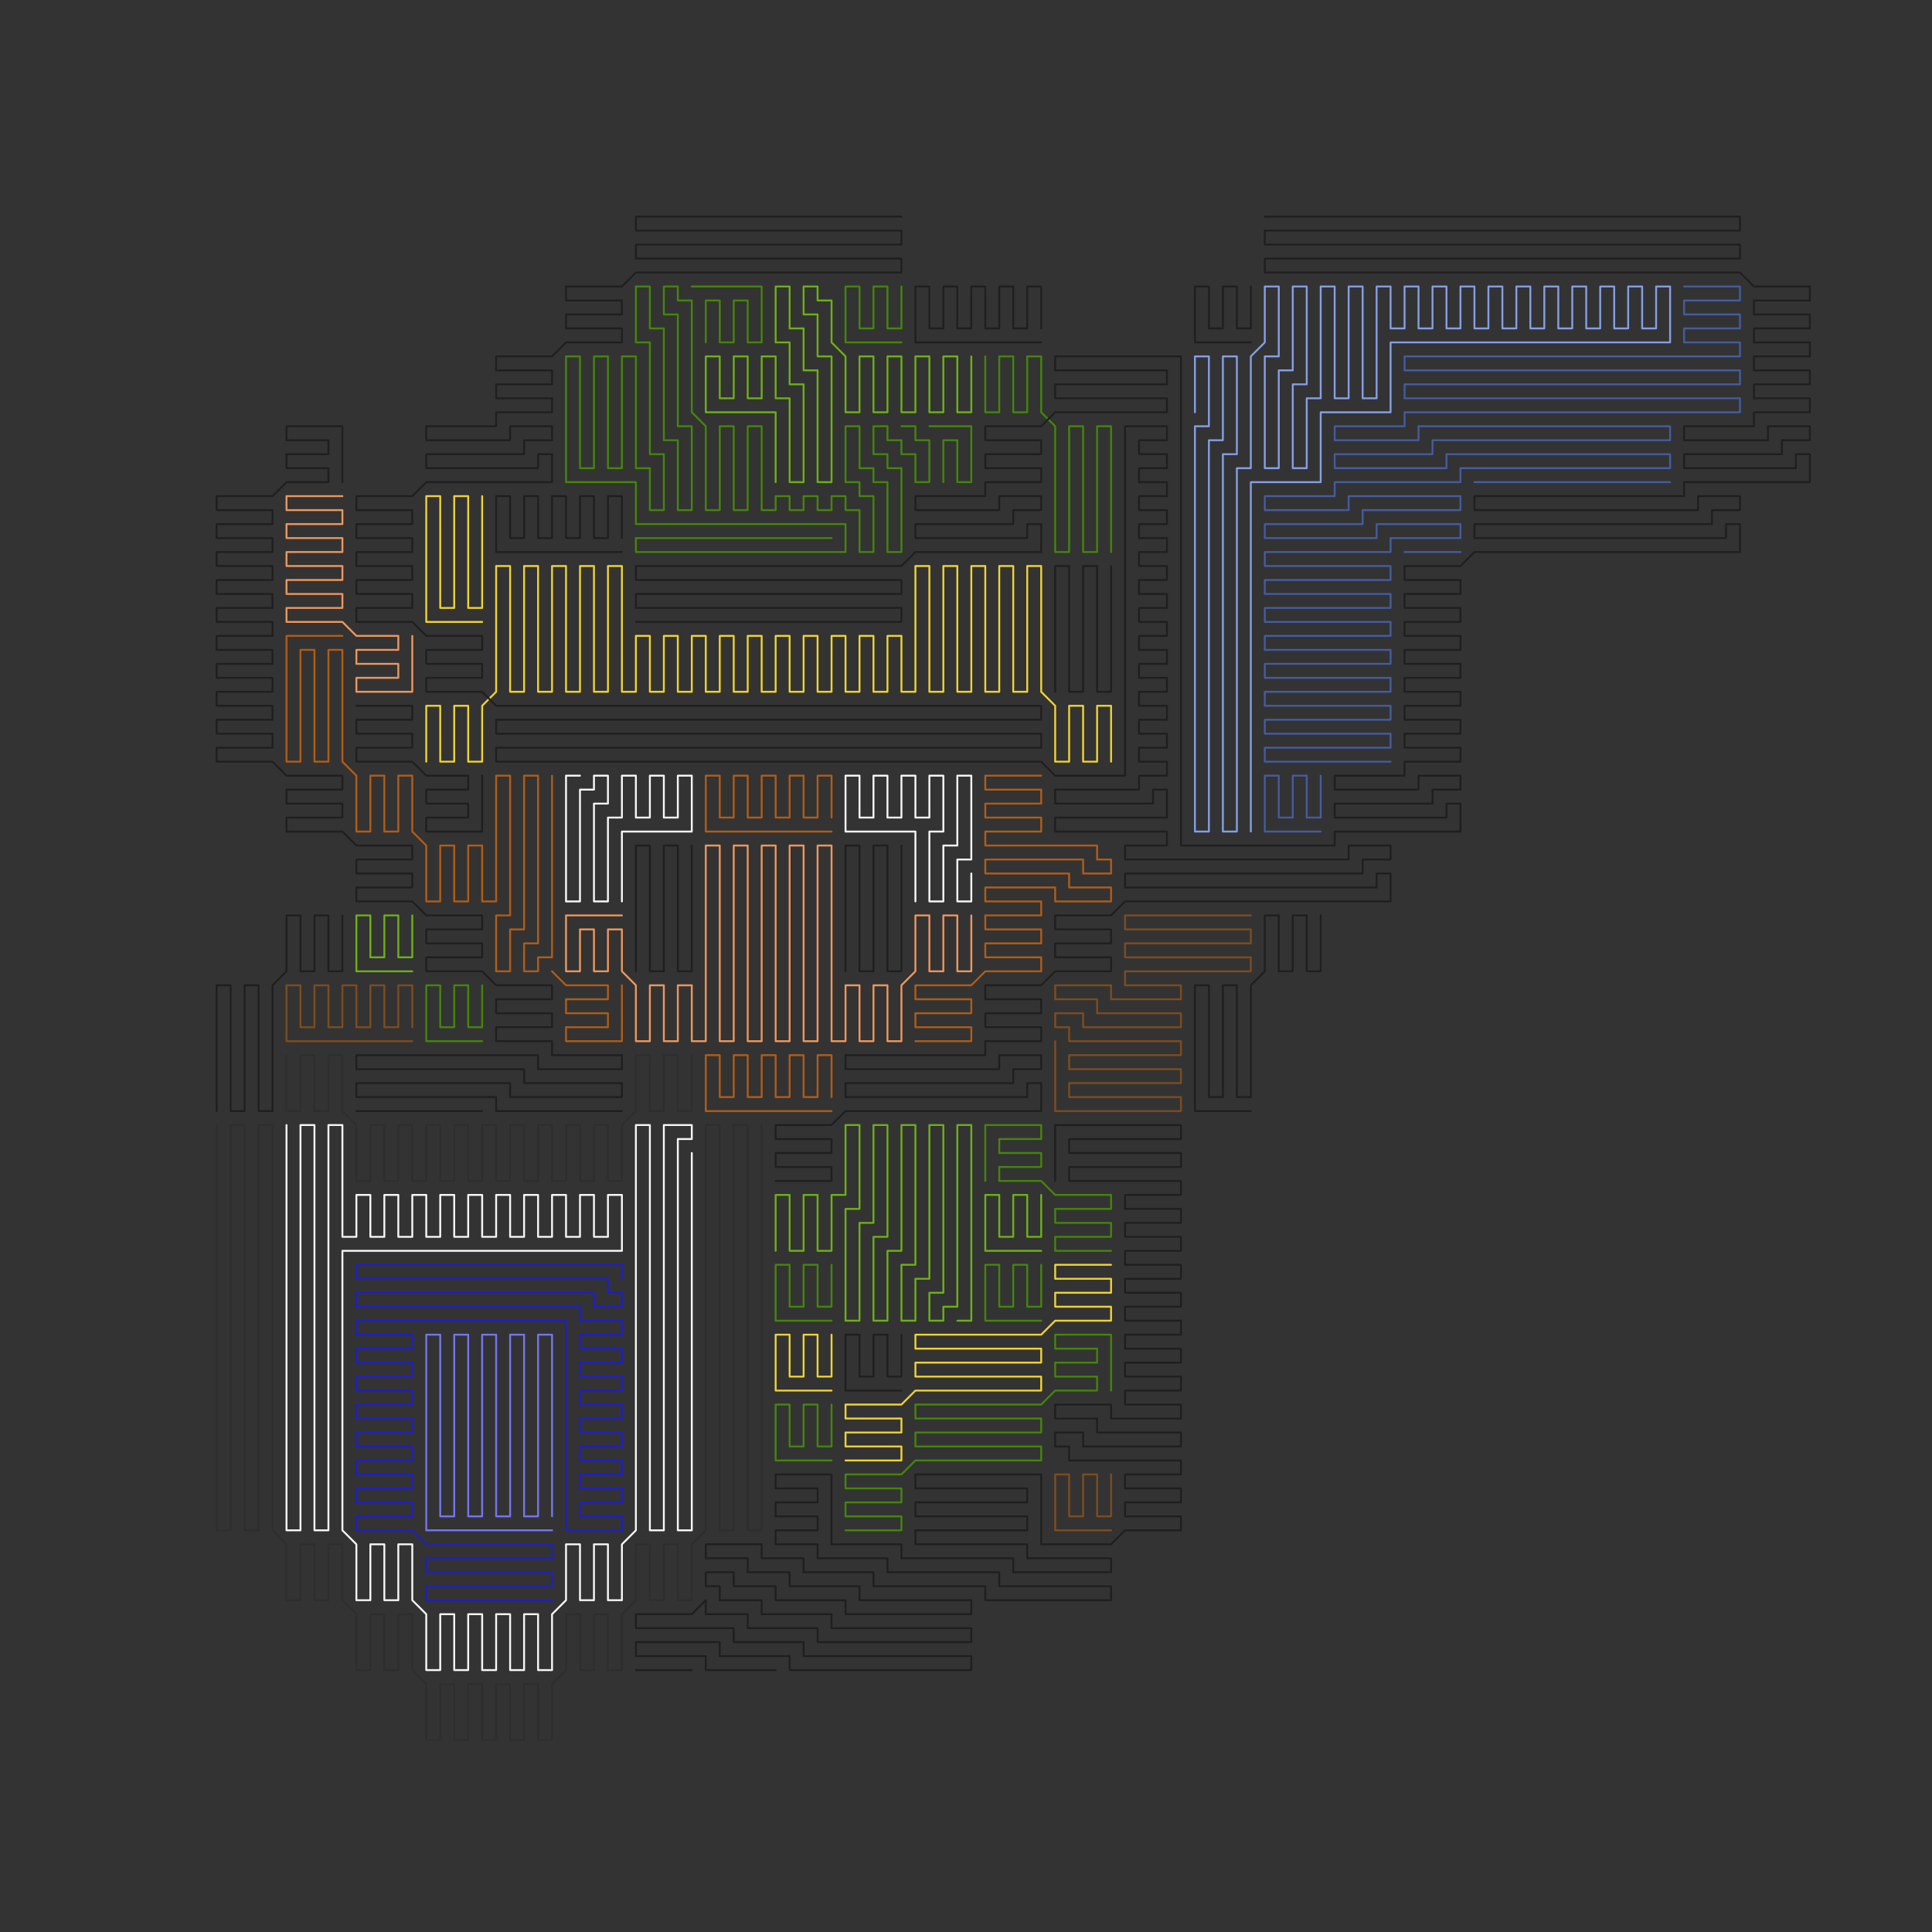 <?xml version="1.0" encoding="UTF-8" standalone="no"?>
<!DOCTYPE svg PUBLIC "-//W3C//DTD SVG 1.1//EN" "http://www.w3.org/Graphics/SVG/1.1/DTD/svg11.dtd">
<svg width="100%" height="100%" viewBox="0 0 1024 1024" version="1.1" xmlns="http://www.w3.org/2000/svg" xmlns:xlink="http://www.w3.org/1999/xlink" xml:space="preserve" xmlns:serif="http://www.serif.com/" style="fill-rule:evenodd;clip-rule:evenodd;stroke-linecap:round;stroke-linejoin:round;">
    <rect x="0" y="0" width="1024" height="1024" fill="#333333" stroke="none"/>
    <g>
        <path d="M440.741,285.185L337.037,285.185L337.037,292.593L448.148,292.593L448.148,277.778L337.037,277.778L337.037,255.556L300,255.556L300,188.889L307.407,188.889L307.407,248.148L314.815,248.148L314.815,188.889L322.222,188.889L322.222,248.148L329.63,248.148L329.63,188.889L337.037,188.889L337.037,248.148L344.444,248.148L344.444,270.37L351.852,270.37L351.852,240.741L344.444,240.741L344.444,181.481L337.037,181.481L337.037,151.852L344.444,151.852L344.444,174.074L351.852,174.074L351.852,233.333L359.259,233.333L359.259,270.37L366.667,270.37L366.667,225.926L359.259,225.926L359.259,166.667L351.852,166.667L351.852,151.852L359.259,151.852L359.259,159.259L366.667,159.259L366.667,218.519L374.074,225.926L374.074,270.37L381.481,270.37L381.481,225.926L388.889,225.926L388.889,270.37L396.296,270.37L396.296,225.926L403.704,225.926L403.704,270.37L411.111,270.37L411.111,262.963L418.519,262.963L418.519,270.37L425.926,270.37L425.926,262.963L433.333,262.963L433.333,270.37L440.741,270.37L440.741,262.963L448.148,262.963L448.148,270.37L455.556,270.37L455.556,292.593L462.963,292.593L462.963,262.963L455.556,262.963L455.556,255.556L448.148,255.556L448.148,225.926L455.556,225.926L455.556,248.148L462.963,248.148L462.963,255.556L470.37,255.556L470.37,292.593L477.778,292.593L477.778,248.148L470.37,248.148L470.37,240.741L462.963,240.741L462.963,225.926L470.37,225.926L470.37,233.333L477.778,233.333L477.778,240.741L485.185,240.741L485.185,255.556L492.593,255.556L492.593,233.333L485.185,233.333L485.185,225.926L477.778,225.926" style="fill:none;fill-rule:nonzero;stroke:rgb(68,133,11);stroke-width:1px;"/>
    </g>
    <g>
        <path d="M366.667,151.852L403.704,151.852L403.704,181.481L396.296,181.481L396.296,159.259L388.889,159.259L388.889,181.481L381.481,181.481L381.481,159.259L374.074,159.259L374.074,181.481" style="fill:none;fill-rule:nonzero;stroke:rgb(68,133,11);stroke-width:1px;"/>
    </g>
    <g>
        <path d="M477.778,181.481L448.148,181.481L448.148,151.852L455.556,151.852L455.556,174.074L462.963,174.074L462.963,151.852L470.37,151.852L470.37,174.074L477.778,174.074L477.778,151.852" style="fill:none;fill-rule:nonzero;stroke:rgb(68,133,11);stroke-width:1px;"/>
    </g>
    <g>
        <path d="M588.889,292.593L588.889,225.926L581.481,225.926L581.481,292.593L574.074,292.593L574.074,225.926L566.667,225.926L566.667,292.593L559.259,292.593L559.259,225.926L551.852,218.519L551.852,188.889L544.444,188.889L544.444,218.519L537.037,218.519L537.037,188.889L529.63,188.889L529.63,218.519L522.222,218.519L522.222,188.889" style="fill:none;fill-rule:nonzero;stroke:rgb(68,133,11);stroke-width:1px;"/>
    </g>
    <g>
        <path d="M492.593,225.926L514.815,225.926L514.815,255.556L507.407,255.556L507.407,233.333L500,233.333L500,255.556" style="fill:none;fill-rule:nonzero;stroke:rgb(68,133,11);stroke-width:1px;"/>
    </g>
    <g>
        <path d="M255.556,551.852L225.926,551.852L225.926,522.222L233.333,522.222L233.333,544.444L240.741,544.444L240.741,522.222L248.148,522.222L248.148,544.444L255.556,544.444L255.556,522.222" style="fill:none;fill-rule:nonzero;stroke:rgb(68,133,11);stroke-width:1px;"/>
    </g>
    <g>
        <path d="M588.889,737.037L588.889,707.407L559.259,707.407L559.259,714.815L581.481,714.815L581.481,722.222L559.259,722.222L559.259,729.63L581.481,729.63L581.481,737.037L559.259,737.037L551.852,744.444L485.185,744.444L485.185,751.852L551.852,751.852L551.852,759.259L485.185,759.259L485.185,766.667L551.852,766.667L551.852,774.074L485.185,774.074L477.778,781.481L448.148,781.481L448.148,788.889L477.778,788.889L477.778,796.296L448.148,796.296L448.148,803.704L477.778,803.704L477.778,811.111L448.148,811.111" style="fill:none;fill-rule:nonzero;stroke:rgb(68,133,11);stroke-width:1px;"/>
    </g>
    <g>
        <path d="M522.222,625.926L522.222,596.296L551.852,596.296L551.852,603.704L529.63,603.704L529.63,611.111L551.852,611.111L551.852,618.519L529.63,618.519L529.63,625.926L551.852,625.926L559.259,633.333L588.889,633.333L588.889,640.741L559.259,640.741L559.259,648.148L588.889,648.148L588.889,655.556L559.259,655.556L559.259,662.963L588.889,662.963" style="fill:none;fill-rule:nonzero;stroke:rgb(68,133,11);stroke-width:1px;"/>
    </g>
    <g>
        <path d="M440.741,700L411.111,700L411.111,670.37L418.519,670.37L418.519,692.593L425.926,692.593L425.926,670.37L433.333,670.37L433.333,692.593L440.741,692.593L440.741,670.37" style="fill:none;fill-rule:nonzero;stroke:rgb(68,133,11);stroke-width:1px;"/>
    </g>
    <g>
        <path d="M551.852,700L522.222,700L522.222,670.37L529.63,670.37L529.63,692.593L537.037,692.593L537.037,670.37L544.444,670.37L544.444,692.593L551.852,692.593L551.852,670.37" style="fill:none;fill-rule:nonzero;stroke:rgb(68,133,11);stroke-width:1px;"/>
    </g>
    <g>
        <path d="M440.741,774.074L411.111,774.074L411.111,744.444L418.519,744.444L418.519,766.667L425.926,766.667L425.926,744.444L433.333,744.444L433.333,766.667L440.741,766.667L440.741,744.444" style="fill:none;fill-rule:nonzero;stroke:rgb(68,133,11);stroke-width:1px;"/>
    </g>
    <g>
        <path d="M329.63,477.778L329.63,440.741L366.667,440.741L366.667,411.111L359.259,411.111L359.259,433.333L351.852,433.333L351.852,411.111L344.444,411.111L344.444,433.333L337.037,433.333L337.037,411.111L329.63,411.111L329.63,433.333L322.222,433.333L322.222,477.778L314.815,477.778L314.815,425.926L322.222,425.926L322.222,411.111L314.815,411.111L314.815,418.519L307.407,418.519L307.407,477.778L300,477.778L300,411.111L307.407,411.111" style="fill:none;fill-rule:nonzero;stroke:rgb(247,247,247);stroke-width:1px;"/>
    </g>
    <g>
        <path d="M485.185,477.778L485.185,440.741L448.148,440.741L448.148,411.111L455.556,411.111L455.556,433.333L462.963,433.333L462.963,411.111L470.37,411.111L470.37,433.333L477.778,433.333L477.778,411.111L485.185,411.111L485.185,433.333L492.593,433.333L492.593,411.111L500,411.111L500,440.741L492.593,440.741L492.593,477.778L500,477.778L500,448.148L507.407,448.148L507.407,411.111L514.815,411.111L514.815,455.556L507.407,455.556L507.407,477.778L514.815,477.778L514.815,462.963" style="fill:none;fill-rule:nonzero;stroke:rgb(247,247,247);stroke-width:1px;"/>
    </g>
    <g>
        <path d="M366.667,611.111L366.667,811.111L359.259,811.111L359.259,603.704L366.667,603.704L366.667,596.296L351.852,596.296L351.852,811.111L344.444,811.111L344.444,596.296L337.037,596.296L337.037,811.111L329.63,818.519L329.63,848.148L322.222,848.148L322.222,818.519L314.815,818.519L314.815,848.148L307.407,848.148L307.407,818.519L300,818.519L300,848.148L292.593,855.556L292.593,885.185L285.185,885.185L285.185,855.556L277.778,855.556L277.778,885.185L270.37,885.185L270.37,855.556L262.963,855.556L262.963,885.185L255.556,885.185L255.556,855.556L248.148,855.556L248.148,885.185L240.741,885.185L240.741,855.556L233.333,855.556L233.333,885.185L225.926,885.185L225.926,855.556L218.519,848.148L218.519,818.519L211.111,818.519L211.111,848.148L203.704,848.148L203.704,818.519L196.296,818.519L196.296,848.148L188.889,848.148L188.889,818.519L181.481,811.111L181.481,662.963L329.63,662.963L329.63,633.333L322.222,633.333L322.222,655.556L314.815,655.556L314.815,633.333L307.407,633.333L307.407,655.556L300,655.556L300,633.333L292.593,633.333L292.593,655.556L285.185,655.556L285.185,633.333L277.778,633.333L277.778,655.556L270.37,655.556L270.37,633.333L262.963,633.333L262.963,655.556L255.556,655.556L255.556,633.333L248.148,633.333L248.148,655.556L240.741,655.556L240.741,633.333L233.333,633.333L233.333,655.556L225.926,655.556L225.926,633.333L218.519,633.333L218.519,655.556L211.111,655.556L211.111,633.333L203.704,633.333L203.704,655.556L196.296,655.556L196.296,633.333L188.889,633.333L188.889,655.556L181.481,655.556L181.481,596.296L174.074,596.296L174.074,811.111L166.667,811.111L166.667,596.296L159.259,596.296L159.259,811.111L151.852,811.111L151.852,596.296" style="fill:none;fill-rule:nonzero;stroke:rgb(247,247,247);stroke-width:1px;"/>
    </g>
    <g>
        <path d="M114.815,596.296L114.815,811.111L122.222,811.111L122.222,596.296L129.63,596.296L129.63,811.111L137.037,811.111L137.037,596.296L144.444,596.296L144.444,811.111L151.852,818.519L151.852,848.148L159.259,848.148L159.259,818.519L166.667,818.519L166.667,848.148L174.074,848.148L174.074,818.519L181.481,818.519L181.481,848.148L188.889,855.556L188.889,885.185L196.296,885.185L196.296,855.556L203.704,855.556L203.704,885.185L211.111,885.185L211.111,855.556L218.519,855.556L218.519,885.185L225.926,892.593L225.926,922.222L233.333,922.222L233.333,892.593L240.741,892.593L240.741,922.222L248.148,922.222L248.148,892.593L255.556,892.593L255.556,922.222L262.963,922.222L262.963,892.593L270.37,892.593L270.37,922.222L277.778,922.222L277.778,892.593L285.185,892.593L285.185,922.222L292.593,922.222L292.593,892.593L300,885.185L300,855.556L307.407,855.556L307.407,885.185L314.815,885.185L314.815,855.556L322.222,855.556L322.222,885.185L329.63,885.185L329.63,855.556L337.037,848.148L337.037,818.519L344.444,818.519L344.444,848.148L351.852,848.148L351.852,818.519L359.259,818.519L359.259,848.148L366.667,848.148L366.667,818.519L374.074,811.111L374.074,596.296L381.481,596.296L381.481,811.111L388.889,811.111L388.889,596.296L396.296,596.296L396.296,811.111L403.704,811.111L403.704,596.296" style="fill:none;fill-rule:nonzero;stroke:rgb(46,46,46);stroke-width:1px;"/>
    </g>
    <g>
        <path d="M366.667,559.259L366.667,588.889L359.259,588.889L359.259,559.259L351.852,559.259L351.852,588.889L344.444,588.889L344.444,559.259L337.037,559.259L337.037,588.889L329.63,596.296L329.63,625.926L322.222,625.926L322.222,596.296L314.815,596.296L314.815,625.926L307.407,625.926L307.407,596.296L300,596.296L300,625.926L292.593,625.926L292.593,596.296L285.185,596.296L285.185,625.926L277.778,625.926L277.778,596.296L270.37,596.296L270.37,625.926L262.963,625.926L262.963,596.296L255.556,596.296L255.556,625.926L248.148,625.926L248.148,596.296L240.741,596.296L240.741,625.926L233.333,625.926L233.333,596.296L225.926,596.296L225.926,625.926L218.519,625.926L218.519,596.296L211.111,596.296L211.111,625.926L203.704,625.926L203.704,596.296L196.296,596.296L196.296,625.926L188.889,625.926L188.889,596.296L181.481,588.889L181.481,559.259L174.074,559.259L174.074,588.889L166.667,588.889L166.667,559.259L159.259,559.259L159.259,588.889L151.852,588.889L151.852,559.259" style="fill:none;fill-rule:nonzero;stroke:rgb(46,46,46);stroke-width:1px;"/>
    </g>
    <g>
        <path d="M292.593,811.111L225.926,811.111L225.926,707.407L233.333,707.407L233.333,803.704L240.741,803.704L240.741,707.407L248.148,707.407L248.148,803.704L255.556,803.704L255.556,707.407L262.963,707.407L262.963,803.704L270.37,803.704L270.37,707.407L277.778,707.407L277.778,803.704L285.185,803.704L285.185,707.407L292.593,707.407L292.593,803.704" style="fill:none;fill-rule:nonzero;stroke:rgb(117,117,238);stroke-width:1px;"/>
    </g>
    <g>
        <path d="M411.111,255.556L411.111,218.519L374.074,218.519L374.074,188.889L381.481,188.889L381.481,211.111L388.889,211.111L388.889,188.889L396.296,188.889L396.296,211.111L403.704,211.111L403.704,188.889L411.111,188.889L411.111,211.111L418.519,211.111L418.519,255.556L425.926,255.556L425.926,203.704L418.519,203.704L418.519,181.481L411.111,181.481L411.111,151.852L418.519,151.852L418.519,174.074L425.926,174.074L425.926,196.296L433.333,196.296L433.333,255.556L440.741,255.556L440.741,188.889L433.333,188.889L433.333,166.667L425.926,166.667L425.926,151.852L433.333,151.852L433.333,159.259L440.741,159.259L440.741,181.481L448.148,188.889L448.148,218.519L455.556,218.519L455.556,188.889L462.963,188.889L462.963,218.519L470.37,218.519L470.37,188.889L477.778,188.889L477.778,218.519L485.185,218.519L485.185,188.889L492.593,188.889L492.593,218.519L500,218.519L500,188.889L507.407,188.889L507.407,218.519L514.815,218.519L514.815,188.889" style="fill:none;fill-rule:nonzero;stroke:rgb(108,176,24);stroke-width:1px;"/>
    </g>
    <g>
        <path d="M218.519,514.815L188.889,514.815L188.889,485.185L196.296,485.185L196.296,507.407L203.704,507.407L203.704,485.185L211.111,485.185L211.111,507.407L218.519,507.407L218.519,485.185" style="fill:none;fill-rule:nonzero;stroke:rgb(108,176,24);stroke-width:1px;"/>
    </g>
    <g>
        <path d="M411.111,662.963L411.111,633.333L418.519,633.333L418.519,662.963L425.926,662.963L425.926,633.333L433.333,633.333L433.333,662.963L440.741,662.963L440.741,633.333L448.148,633.333L448.148,596.296L455.556,596.296L455.556,640.741L448.148,640.741L448.148,700L455.556,700L455.556,648.148L462.963,648.148L462.963,596.296L470.37,596.296L470.37,655.556L462.963,655.556L462.963,700L470.37,700L470.37,662.963L477.778,662.963L477.778,596.296L485.185,596.296L485.185,670.37L477.778,670.37L477.778,700L485.185,700L485.185,677.778L492.593,677.778L492.593,596.296L500,596.296L500,685.185L492.593,685.185L492.593,700L500,700L500,692.593L507.407,692.593L507.407,596.296L514.815,596.296L514.815,700L507.407,700" style="fill:none;fill-rule:nonzero;stroke:rgb(108,176,24);stroke-width:1px;"/>
    </g>
    <g>
        <path d="M551.852,662.963L522.222,662.963L522.222,633.333L529.63,633.333L529.63,655.556L537.037,655.556L537.037,633.333L544.444,633.333L544.444,655.556L551.852,655.556L551.852,633.333" style="fill:none;fill-rule:nonzero;stroke:rgb(108,176,24);stroke-width:1px;"/>
    </g>
    <g>
        <path d="M892.593,151.852L922.222,151.852L922.222,159.259L892.593,159.259L892.593,166.667L922.222,166.667L922.222,174.074L892.593,174.074L892.593,181.481L922.222,181.481L922.222,188.889L744.444,188.889L744.444,196.296L922.222,196.296L922.222,203.704L744.444,203.704L744.444,211.111L922.222,211.111L922.222,218.519L744.444,218.519L744.444,225.926L707.407,225.926L707.407,233.333L751.852,233.333L751.852,225.926L885.185,225.926L885.185,233.333L759.259,233.333L759.259,240.741L707.407,240.741L707.407,248.148L766.667,248.148L766.667,240.741L885.185,240.741L885.185,248.148L774.074,248.148L774.074,255.556L707.407,255.556L707.407,262.963L670.37,262.963L670.37,270.37L714.815,270.37L714.815,262.963L774.074,262.963L774.074,270.37L722.222,270.37L722.222,277.778L670.37,277.778L670.37,285.185L729.63,285.185L729.63,277.778L774.074,277.778L774.074,285.185L737.037,285.185L737.037,292.593L670.37,292.593L670.37,300L737.037,300L737.037,307.407L670.37,307.407L670.37,314.815L737.037,314.815L737.037,322.222L670.37,322.222L670.37,329.63L737.037,329.63L737.037,337.037L670.37,337.037L670.37,344.444L737.037,344.444L737.037,351.852L670.37,351.852L670.37,359.259L737.037,359.259L737.037,366.667L670.37,366.667L670.37,374.074L737.037,374.074L737.037,381.481L670.37,381.481L670.37,388.889L737.037,388.889L737.037,396.296L670.37,396.296L670.37,403.704L737.037,403.704" style="fill:none;fill-rule:nonzero;stroke:rgb(68,92,159);stroke-width:1px;"/>
    </g>
    <g>
        <path d="M885.185,255.556L781.481,255.556" style="fill:none;fill-rule:nonzero;stroke:rgb(68,92,159);stroke-width:1px;"/>
    </g>
    <g>
        <path d="M774.074,292.593L744.444,292.593" style="fill:none;fill-rule:nonzero;stroke:rgb(68,92,159);stroke-width:1px;"/>
    </g>
    <g>
        <path d="M700,440.741L670.37,440.741L670.37,411.111L677.778,411.111L677.778,433.333L685.185,433.333L685.185,411.111L692.593,411.111L692.593,433.333L700,433.333L700,411.111" style="fill:none;fill-rule:nonzero;stroke:rgb(68,92,159);stroke-width:1px;"/>
    </g>
    <g>
        <path d="M588.889,403.704L588.889,374.074L581.481,374.074L581.481,403.704L574.074,403.704L574.074,374.074L566.667,374.074L566.667,403.704L559.259,403.704L559.259,374.074L551.852,366.667L551.852,300L544.444,300L544.444,366.667L537.037,366.667L537.037,300L529.63,300L529.63,366.667L522.222,366.667L522.222,300L514.815,300L514.815,366.667L507.407,366.667L507.407,300L500,300L500,366.667L492.593,366.667L492.593,300L485.185,300L485.185,366.667L477.778,366.667L477.778,337.037L470.37,337.037L470.37,366.667L462.963,366.667L462.963,337.037L455.556,337.037L455.556,366.667L448.148,366.667L448.148,337.037L440.741,337.037L440.741,366.667L433.333,366.667L433.333,337.037L425.926,337.037L425.926,366.667L418.519,366.667L418.519,337.037L411.111,337.037L411.111,366.667L403.704,366.667L403.704,337.037L396.296,337.037L396.296,366.667L388.889,366.667L388.889,337.037L381.481,337.037L381.481,366.667L374.074,366.667L374.074,337.037L366.667,337.037L366.667,366.667L359.259,366.667L359.259,337.037L351.852,337.037L351.852,366.667L344.444,366.667L344.444,337.037L337.037,337.037L337.037,366.667L329.63,366.667L329.63,300L322.222,300L322.222,366.667L314.815,366.667L314.815,300L307.407,300L307.407,366.667L300,366.667L300,300L292.593,300L292.593,366.667L285.185,366.667L285.185,300L277.778,300L277.778,366.667L270.37,366.667L270.37,300L262.963,300L262.963,366.667L255.556,374.074L255.556,403.704L248.148,403.704L248.148,374.074L240.741,374.074L240.741,403.704L233.333,403.704L233.333,374.074L225.926,374.074L225.926,403.704" style="fill:none;fill-rule:nonzero;stroke:rgb(238,211,53);stroke-width:1px;"/>
    </g>
    <g>
        <path d="M255.556,329.63L225.926,329.63L225.926,262.963L233.333,262.963L233.333,322.222L240.741,322.222L240.741,262.963L248.148,262.963L248.148,322.222L255.556,322.222L255.556,262.963" style="fill:none;fill-rule:nonzero;stroke:rgb(238,211,53);stroke-width:1px;"/>
    </g>
    <g>
        <path d="M448.148,774.074L477.778,774.074L477.778,766.667L448.148,766.667L448.148,759.259L477.778,759.259L477.778,751.852L448.148,751.852L448.148,744.444L477.778,744.444L485.185,737.037L551.852,737.037L551.852,729.63L485.185,729.63L485.185,722.222L551.852,722.222L551.852,714.815L485.185,714.815L485.185,707.407L551.852,707.407L559.259,700L588.889,700L588.889,692.593L559.259,692.593L559.259,685.185L588.889,685.185L588.889,677.778L559.259,677.778L559.259,670.37L588.889,670.37" style="fill:none;fill-rule:nonzero;stroke:rgb(238,211,53);stroke-width:1px;"/>
    </g>
    <g>
        <path d="M440.741,737.037L411.111,737.037L411.111,707.407L418.519,707.407L418.519,729.63L425.926,729.63L425.926,707.407L433.333,707.407L433.333,729.63L440.741,729.63L440.741,707.407" style="fill:none;fill-rule:nonzero;stroke:rgb(238,211,53);stroke-width:1px;"/>
    </g>
    <g>
        <path d="M292.593,848.148L225.926,848.148L225.926,840.741L292.593,840.741L292.593,833.333L225.926,833.333L225.926,825.926L292.593,825.926L292.593,818.519L225.926,818.519L218.519,811.111L188.889,811.111L188.889,803.704L218.519,803.704L218.519,796.296L188.889,796.296L188.889,788.889L218.519,788.889L218.519,781.481L188.889,781.481L188.889,774.074L218.519,774.074L218.519,766.667L188.889,766.667L188.889,759.259L218.519,759.259L218.519,751.852L188.889,751.852L188.889,744.444L218.519,744.444L218.519,737.037L188.889,737.037L188.889,729.63L218.519,729.63L218.519,722.222L188.889,722.222L188.889,714.815L218.519,714.815L218.519,707.407L188.889,707.407L188.889,700L300,700L300,811.111L329.63,811.111L329.63,803.704L307.407,803.704L307.407,796.296L329.63,796.296L329.63,788.889L307.407,788.889L307.407,781.481L329.63,781.481L329.63,774.074L307.407,774.074L307.407,766.667L329.63,766.667L329.63,759.259L307.407,759.259L307.407,751.852L329.63,751.852L329.63,744.444L307.407,744.444L307.407,737.037L329.63,737.037L329.63,729.63L307.407,729.63L307.407,722.222L329.63,722.222L329.63,714.815L307.407,714.815L307.407,707.407L329.63,707.407L329.63,700L307.407,700L307.407,692.593L188.889,692.593L188.889,685.185L314.815,685.185L314.815,692.593L329.63,692.593L329.63,685.185L322.222,685.185L322.222,677.778L188.889,677.778L188.889,670.37L329.63,670.37L329.63,677.778" style="fill:none;fill-rule:nonzero;stroke:rgb(31,31,193);stroke-width:1px;"/>
    </g>
    <g>
        <path d="M670.37,114.815L922.222,114.815L922.222,122.222L670.37,122.222L670.37,129.63L922.222,129.63L922.222,137.037L670.37,137.037L670.37,144.444L922.222,144.444L929.63,151.852L959.259,151.852L959.259,159.259L929.63,159.259L929.63,166.667L959.259,166.667L959.259,174.074L929.63,174.074L929.63,181.481L959.259,181.481L959.259,188.889L929.63,188.889L929.63,196.296L959.259,196.296L959.259,203.704L929.63,203.704L929.63,211.111L959.259,211.111L959.259,218.519L929.63,218.519L929.63,225.926L892.593,225.926L892.593,233.333L937.037,233.333L937.037,225.926L959.259,225.926L959.259,233.333L944.444,233.333L944.444,240.741L892.593,240.741L892.593,248.148L951.852,248.148L951.852,240.741L959.259,240.741L959.259,255.556L892.593,255.556L892.593,262.963L781.481,262.963L781.481,270.37L900,270.37L900,262.963L922.222,262.963L922.222,270.37L907.407,270.37L907.407,277.778L781.481,277.778L781.481,285.185L914.815,285.185L914.815,277.778L922.222,277.778L922.222,292.593L781.481,292.593L774.074,300L744.444,300L744.444,307.407L774.074,307.407L774.074,314.815L744.444,314.815L744.444,322.222L774.074,322.222L774.074,329.63L744.444,329.63L744.444,337.037L774.074,337.037L774.074,344.444L744.444,344.444L744.444,351.852L774.074,351.852L774.074,359.259L744.444,359.259L744.444,366.667L774.074,366.667L774.074,374.074L744.444,374.074L744.444,381.481L774.074,381.481L774.074,388.889L744.444,388.889L744.444,396.296L774.074,396.296L774.074,403.704L744.444,403.704L744.444,411.111L707.407,411.111L707.407,418.519L751.852,418.519L751.852,411.111L774.074,411.111L774.074,418.519L759.259,418.519L759.259,425.926L707.407,425.926L707.407,433.333L766.667,433.333L766.667,425.926L774.074,425.926L774.074,440.741L707.407,440.741L707.407,448.148L625.926,448.148L625.926,188.889L559.259,188.889L559.259,196.296L618.519,196.296L618.519,203.704L559.259,203.704L559.259,211.111L618.519,211.111L618.519,218.519L559.259,218.519L551.852,225.926L522.222,225.926L522.222,233.333L551.852,233.333L551.852,240.741L522.222,240.741L522.222,248.148L551.852,248.148L551.852,255.556L522.222,255.556L522.222,262.963L485.185,262.963L485.185,270.37L529.63,270.37L529.63,262.963L551.852,262.963L551.852,270.37L537.037,270.37L537.037,277.778L485.185,277.778L485.185,285.185L544.444,285.185L544.444,277.778L551.852,277.778L551.852,292.593L485.185,292.593L477.778,300L337.037,300L337.037,307.407L477.778,307.407L477.778,314.815L337.037,314.815L337.037,322.222L477.778,322.222L477.778,329.63L337.037,329.63" style="fill:none;fill-rule:nonzero;stroke:rgb(31,31,31);stroke-width:1px;"/>
    </g>
    <g>
        <path d="M477.778,114.815L337.037,114.815L337.037,122.222L477.778,122.222L477.778,129.63L337.037,129.63L337.037,137.037L477.778,137.037L477.778,144.444L337.037,144.444L329.63,151.852L300,151.852L300,159.259L329.63,159.259L329.63,166.667L300,166.667L300,174.074L329.63,174.074L329.63,181.481L300,181.481L292.593,188.889L262.963,188.889L262.963,196.296L292.593,196.296L292.593,203.704L262.963,203.704L262.963,211.111L292.593,211.111L292.593,218.519L262.963,218.519L262.963,225.926L225.926,225.926L225.926,233.333L270.37,233.333L270.37,225.926L292.593,225.926L292.593,233.333L277.778,233.333L277.778,240.741L225.926,240.741L225.926,248.148L285.185,248.148L285.185,240.741L292.593,240.741L292.593,255.556L225.926,255.556L218.519,262.963L188.889,262.963L188.889,270.37L218.519,270.37L218.519,277.778L188.889,277.778L188.889,285.185L218.519,285.185L218.519,292.593L188.889,292.593L188.889,300L218.519,300L218.519,307.407L188.889,307.407L188.889,314.815L218.519,314.815L218.519,322.222L188.889,322.222L188.889,329.63L218.519,329.63L225.926,337.037L255.556,337.037L255.556,344.444L225.926,344.444L225.926,351.852L255.556,351.852L255.556,359.259L225.926,359.259L225.926,366.667L255.556,366.667L262.963,374.074L551.852,374.074L551.852,381.481L262.963,381.481L262.963,388.889L551.852,388.889L551.852,396.296L262.963,396.296L262.963,403.704L551.852,403.704L559.259,411.111L596.296,411.111L596.296,225.926L618.519,225.926L618.519,233.333L603.704,233.333L603.704,240.741L618.519,240.741L618.519,248.148L603.704,248.148L603.704,255.556L618.519,255.556L618.519,262.963L603.704,262.963L603.704,270.37L618.519,270.37L618.519,277.778L603.704,277.778L603.704,285.185L618.519,285.185L618.519,292.593L603.704,292.593L603.704,300L618.519,300L618.519,307.407L603.704,307.407L603.704,314.815L618.519,314.815L618.519,322.222L603.704,322.222L603.704,329.63L618.519,329.63L618.519,337.037L603.704,337.037L603.704,344.444L618.519,344.444L618.519,351.852L603.704,351.852L603.704,359.259L618.519,359.259L618.519,366.667L603.704,366.667L603.704,374.074L618.519,374.074L618.519,381.481L603.704,381.481L603.704,388.889L618.519,388.889L618.519,396.296L603.704,396.296L603.704,403.704L618.519,403.704L618.519,411.111L603.704,411.111L603.704,418.519L559.259,418.519L559.259,425.926L611.111,425.926L611.111,418.519L618.519,418.519L618.519,433.333L559.259,433.333L559.259,440.741L618.519,440.741L618.519,448.148L596.296,448.148L596.296,455.556L714.815,455.556L714.815,448.148L737.037,448.148L737.037,455.556L722.222,455.556L722.222,462.963L596.296,462.963L596.296,470.37L729.63,470.37L729.63,462.963L737.037,462.963L737.037,477.778L596.296,477.778L588.889,485.185L559.259,485.185L559.259,492.593L588.889,492.593L588.889,500L559.259,500L559.259,507.407L588.889,507.407L588.889,514.815L559.259,514.815L551.852,522.222L522.222,522.222L522.222,529.63L551.852,529.63L551.852,537.037L522.222,537.037L522.222,544.444L551.852,544.444L551.852,551.852L522.222,551.852L522.222,559.259L448.148,559.259L448.148,566.667L529.63,566.667L529.63,559.259L551.852,559.259L551.852,566.667L537.037,566.667L537.037,574.074L448.148,574.074L448.148,581.481L544.444,581.481L544.444,574.074L551.852,574.074L551.852,588.889L448.148,588.889L440.741,596.296L411.111,596.296L411.111,603.704L440.741,603.704L440.741,611.111L411.111,611.111L411.111,618.519L440.741,618.519L440.741,625.926L411.111,625.926" style="fill:none;fill-rule:nonzero;stroke:rgb(31,31,31);stroke-width:1px;"/>
    </g>
    <g>
        <path d="M551.852,181.481L485.185,181.481L485.185,151.852L492.593,151.852L492.593,174.074L500,174.074L500,151.852L507.407,151.852L507.407,174.074L514.815,174.074L514.815,151.852L522.222,151.852L522.222,174.074L529.63,174.074L529.63,151.852L537.037,151.852L537.037,174.074L544.444,174.074L544.444,151.852L551.852,151.852L551.852,174.074" style="fill:none;fill-rule:nonzero;stroke:rgb(31,31,31);stroke-width:1px;"/>
    </g>
    <g>
        <path d="M662.963,181.481L633.333,181.481L633.333,151.852L640.741,151.852L640.741,174.074L648.148,174.074L648.148,151.852L655.556,151.852L655.556,174.074L662.963,174.074L662.963,151.852" style="fill:none;fill-rule:nonzero;stroke:rgb(31,31,31);stroke-width:1px;"/>
    </g>
    <g>
        <path d="M181.481,255.556L181.481,225.926L151.852,225.926L151.852,233.333L174.074,233.333L174.074,240.741L151.852,240.741L151.852,248.148L174.074,248.148L174.074,255.556L151.852,255.556L144.444,262.963L114.815,262.963L114.815,270.37L144.444,270.37L144.444,277.778L114.815,277.778L114.815,285.185L144.444,285.185L144.444,292.593L114.815,292.593L114.815,300L144.444,300L144.444,307.407L114.815,307.407L114.815,314.815L144.444,314.815L144.444,322.222L114.815,322.222L114.815,329.63L144.444,329.63L144.444,337.037L114.815,337.037L114.815,344.444L144.444,344.444L144.444,351.852L114.815,351.852L114.815,359.259L144.444,359.259L144.444,366.667L114.815,366.667L114.815,374.074L144.444,374.074L144.444,381.481L114.815,381.481L114.815,388.889L144.444,388.889L144.444,396.296L114.815,396.296L114.815,403.704L144.444,403.704L151.852,411.111L181.481,411.111L181.481,418.519L151.852,418.519L151.852,425.926L181.481,425.926L181.481,433.333L151.852,433.333L151.852,440.741L181.481,440.741L188.889,448.148L218.519,448.148L218.519,455.556L188.889,455.556L188.889,462.963L218.519,462.963L218.519,470.37L188.889,470.37L188.889,477.778L218.519,477.778L225.926,485.185L255.556,485.185L255.556,492.593L225.926,492.593L225.926,500L255.556,500L255.556,507.407L225.926,507.407L225.926,514.815L255.556,514.815L262.963,522.222L292.593,522.222L292.593,529.63L262.963,529.63L262.963,537.037L292.593,537.037L292.593,544.444L262.963,544.444L262.963,551.852L292.593,551.852L292.593,559.259L329.63,559.259L329.63,566.667L285.185,566.667L285.185,559.259L188.889,559.259L188.889,566.667L277.778,566.667L277.778,574.074L329.63,574.074L329.63,581.481L270.37,581.481L270.37,574.074L188.889,574.074L188.889,581.481L262.963,581.481L262.963,588.889L329.63,588.889" style="fill:none;fill-rule:nonzero;stroke:rgb(31,31,31);stroke-width:1px;"/>
    </g>
    <g>
        <path d="M329.63,292.593L262.963,292.593L262.963,262.963L270.37,262.963L270.37,285.185L277.778,285.185L277.778,262.963L285.185,262.963L285.185,285.185L292.593,285.185L292.593,262.963L300,262.963L300,285.185L307.407,285.185L307.407,262.963L314.815,262.963L314.815,285.185L322.222,285.185L322.222,262.963L329.63,262.963L329.63,285.185" style="fill:none;fill-rule:nonzero;stroke:rgb(31,31,31);stroke-width:1px;"/>
    </g>
    <g>
        <path d="M559.259,366.667L559.259,300L566.667,300L566.667,366.667L574.074,366.667L574.074,300L581.481,300L581.481,366.667L588.889,366.667L588.889,300" style="fill:none;fill-rule:nonzero;stroke:rgb(31,31,31);stroke-width:1px;"/>
    </g>
    <g>
        <path d="M255.556,411.111L255.556,440.741L225.926,440.741L225.926,433.333L248.148,433.333L248.148,425.926L225.926,425.926L225.926,418.519L248.148,418.519L248.148,411.111L225.926,411.111L218.519,403.704L188.889,403.704L188.889,396.296L218.519,396.296L218.519,388.889L188.889,388.889L188.889,381.481L218.519,381.481L218.519,374.074L188.889,374.074" style="fill:none;fill-rule:nonzero;stroke:rgb(31,31,31);stroke-width:1px;"/>
    </g>
    <g>
        <path d="M337.037,514.815L337.037,448.148L344.444,448.148L344.444,514.815L351.852,514.815L351.852,448.148L359.259,448.148L359.259,514.815L366.667,514.815L366.667,448.148" style="fill:none;fill-rule:nonzero;stroke:rgb(31,31,31);stroke-width:1px;"/>
    </g>
    <g>
        <path d="M448.148,514.815L448.148,448.148L455.556,448.148L455.556,514.815L462.963,514.815L462.963,448.148L470.37,448.148L470.37,514.815L477.778,514.815L477.778,448.148" style="fill:none;fill-rule:nonzero;stroke:rgb(31,31,31);stroke-width:1px;"/>
    </g>
    <g>
        <path d="M181.481,485.185L181.481,514.815L174.074,514.815L174.074,485.185L166.667,485.185L166.667,514.815L159.259,514.815L159.259,485.185L151.852,485.185L151.852,514.815L144.444,522.222L144.444,588.889L137.037,588.889L137.037,522.222L129.63,522.222L129.63,588.889L122.222,588.889L122.222,522.222L114.815,522.222L114.815,588.889" style="fill:none;fill-rule:nonzero;stroke:rgb(31,31,31);stroke-width:1px;"/>
    </g>
    <g>
        <path d="M559.259,625.926L559.259,596.296L625.926,596.296L625.926,603.704L566.667,603.704L566.667,611.111L625.926,611.111L625.926,618.519L566.667,618.519L566.667,625.926L625.926,625.926L625.926,633.333L596.296,633.333L596.296,640.741L625.926,640.741L625.926,648.148L596.296,648.148L596.296,655.556L625.926,655.556L625.926,662.963L596.296,662.963L596.296,670.37L625.926,670.37L625.926,677.778L596.296,677.778L596.296,685.185L625.926,685.185L625.926,692.593L596.296,692.593L596.296,700L625.926,700L625.926,707.407L596.296,707.407L596.296,714.815L625.926,714.815L625.926,722.222L596.296,722.222L596.296,729.63L625.926,729.63L625.926,737.037L596.296,737.037L596.296,744.444L625.926,744.444L625.926,751.852L588.889,751.852L588.889,744.444L559.259,744.444L559.259,751.852L581.481,751.852L581.481,759.259L625.926,759.259L625.926,766.667L574.074,766.667L574.074,759.259L559.259,759.259L559.259,766.667L566.667,766.667L566.667,774.074L625.926,774.074L625.926,781.481L596.296,781.481L596.296,788.889L625.926,788.889L625.926,796.296L596.296,796.296L596.296,803.704L625.926,803.704L625.926,811.111L596.296,811.111L588.889,818.519L551.852,818.519L551.852,781.481L485.185,781.481L485.185,788.889L544.444,788.889L544.444,796.296L485.185,796.296L485.185,803.704L544.444,803.704L544.444,811.111L485.185,811.111L485.185,818.519L544.444,818.519L544.444,825.926L588.889,825.926L588.889,833.333L537.037,833.333L537.037,825.926L477.778,825.926L477.778,818.519L440.741,818.519L440.741,781.481L411.111,781.481L411.111,788.889L433.333,788.889L433.333,796.296L411.111,796.296L411.111,803.704L433.333,803.704L433.333,811.111L411.111,811.111L411.111,818.519L433.333,818.519L433.333,825.926L470.37,825.926L470.37,833.333L529.63,833.333L529.63,840.741L588.889,840.741L588.889,848.148L522.222,848.148L522.222,840.741L462.963,840.741L462.963,833.333L425.926,833.333L425.926,825.926L403.704,825.926L403.704,818.519L374.074,818.519L374.074,825.926L396.296,825.926L396.296,833.333L418.519,833.333L418.519,840.741L455.556,840.741L455.556,848.148L514.815,848.148L514.815,855.556L448.148,855.556L448.148,848.148L411.111,848.148L411.111,840.741L388.889,840.741L388.889,833.333L374.074,833.333L374.074,840.741L381.481,840.741L381.481,848.148L403.704,848.148L403.704,855.556L440.741,855.556L440.741,862.963L514.815,862.963L514.815,870.37L433.333,870.37L433.333,862.963L396.296,862.963L396.296,855.556L374.074,855.556L374.074,848.148L366.667,855.556L337.037,855.556L337.037,862.963L388.889,862.963L388.889,870.37L425.926,870.37L425.926,877.778L514.815,877.778L514.815,885.185L418.519,885.185L418.519,877.778L381.481,877.778L381.481,870.37L337.037,870.37L337.037,877.778L374.074,877.778L374.074,885.185L411.111,885.185" style="fill:none;fill-rule:nonzero;stroke:rgb(31,31,31);stroke-width:1px;"/>
    </g>
    <g>
        <path d="M662.963,588.889L633.333,588.889L633.333,522.222L640.741,522.222L640.741,581.481L648.148,581.481L648.148,522.222L655.556,522.222L655.556,581.481L662.963,581.481L662.963,522.222L670.37,514.815L670.37,485.185L677.778,485.185L677.778,514.815L685.185,514.815L685.185,485.185L692.593,485.185L692.593,514.815L700,514.815L700,485.185" style="fill:none;fill-rule:nonzero;stroke:rgb(31,31,31);stroke-width:1px;"/>
    </g>
    <g>
        <path d="M255.556,588.889L188.889,588.889" style="fill:none;fill-rule:nonzero;stroke:rgb(31,31,31);stroke-width:1px;"/>
    </g>
    <g>
        <path d="M477.778,737.037L448.148,737.037L448.148,707.407L455.556,707.407L455.556,729.63L462.963,729.63L462.963,707.407L470.37,707.407L470.37,729.63L477.778,729.63L477.778,707.407" style="fill:none;fill-rule:nonzero;stroke:rgb(31,31,31);stroke-width:1px;"/>
    </g>
    <g>
        <path d="M366.667,885.185L337.037,885.185" style="fill:none;fill-rule:nonzero;stroke:rgb(31,31,31);stroke-width:1px;"/>
    </g>
    <g>
        <path d="M218.519,337.037L218.519,366.667L188.889,366.667L188.889,359.259L211.111,359.259L211.111,351.852L188.889,351.852L188.889,344.444L211.111,344.444L211.111,337.037L188.889,337.037L181.481,329.63L151.852,329.63L151.852,322.222L181.481,322.222L181.481,314.815L151.852,314.815L151.852,307.407L181.481,307.407L181.481,300L151.852,300L151.852,292.593L181.481,292.593L181.481,285.185L151.852,285.185L151.852,277.778L181.481,277.778L181.481,270.37L151.852,270.37L151.852,262.963L181.481,262.963" style="fill:none;fill-rule:nonzero;stroke:rgb(238,150,92);stroke-width:1px;"/>
    </g>
    <g>
        <path d="M329.63,485.185L300,485.185L300,514.815L307.407,514.815L307.407,492.593L314.815,492.593L314.815,514.815L322.222,514.815L322.222,492.593L329.63,492.593L329.63,514.815L337.037,522.222L337.037,551.852L344.444,551.852L344.444,522.222L351.852,522.222L351.852,551.852L359.259,551.852L359.259,522.222L366.667,522.222L366.667,551.852L374.074,551.852L374.074,448.148L381.481,448.148L381.481,551.852L388.889,551.852L388.889,448.148L396.296,448.148L396.296,551.852L403.704,551.852L403.704,448.148L411.111,448.148L411.111,551.852L418.519,551.852L418.519,448.148L425.926,448.148L425.926,551.852L433.333,551.852L433.333,448.148L440.741,448.148L440.741,551.852L448.148,551.852L448.148,522.222L455.556,522.222L455.556,551.852L462.963,551.852L462.963,522.222L470.37,522.222L470.37,551.852L477.778,551.852L477.778,522.222L485.185,514.815L485.185,485.185L492.593,485.185L492.593,514.815L500,514.815L500,485.185L507.407,485.185L507.407,514.815L514.815,514.815L514.815,485.185" style="fill:none;fill-rule:nonzero;stroke:rgb(238,150,92);stroke-width:1px;"/>
    </g>
    <g>
        <path d="M181.481,337.037L151.852,337.037L151.852,403.704L159.259,403.704L159.259,344.444L166.667,344.444L166.667,403.704L174.074,403.704L174.074,344.444L181.481,344.444L181.481,403.704L188.889,411.111L188.889,440.741L196.296,440.741L196.296,411.111L203.704,411.111L203.704,440.741L211.111,440.741L211.111,411.111L218.519,411.111L218.519,440.741L225.926,448.148L225.926,477.778L233.333,477.778L233.333,448.148L240.741,448.148L240.741,477.778L248.148,477.778L248.148,448.148L255.556,448.148L255.556,477.778L262.963,477.778L262.963,411.111L270.37,411.111L270.37,485.185L262.963,485.185L262.963,514.815L270.37,514.815L270.37,492.593L277.778,492.593L277.778,411.111L285.185,411.111L285.185,500L277.778,500L277.778,514.815L285.185,514.815L285.185,507.407L292.593,507.407L292.593,411.111" style="fill:none;fill-rule:nonzero;stroke:rgb(176,92,24);stroke-width:1px;"/>
    </g>
    <g>
        <path d="M440.741,440.741L374.074,440.741L374.074,411.111L381.481,411.111L381.481,433.333L388.889,433.333L388.889,411.111L396.296,411.111L396.296,433.333L403.704,433.333L403.704,411.111L411.111,411.111L411.111,433.333L418.519,433.333L418.519,411.111L425.926,411.111L425.926,433.333L433.333,433.333L433.333,411.111L440.741,411.111L440.741,433.333" style="fill:none;fill-rule:nonzero;stroke:rgb(176,92,24);stroke-width:1px;"/>
    </g>
    <g>
        <path d="M485.185,551.852L514.815,551.852L514.815,544.444L485.185,544.444L485.185,537.037L514.815,537.037L514.815,529.63L485.185,529.63L485.185,522.222L514.815,522.222L522.222,514.815L551.852,514.815L551.852,507.407L522.222,507.407L522.222,500L551.852,500L551.852,492.593L522.222,492.593L522.222,485.185L551.852,485.185L551.852,477.778L522.222,477.778L522.222,470.37L559.259,470.37L559.259,477.778L588.889,477.778L588.889,470.37L566.667,470.37L566.667,462.963L522.222,462.963L522.222,455.556L574.074,455.556L574.074,462.963L588.889,462.963L588.889,455.556L581.481,455.556L581.481,448.148L522.222,448.148L522.222,440.741L551.852,440.741L551.852,433.333L522.222,433.333L522.222,425.926L551.852,425.926L551.852,418.519L522.222,418.519L522.222,411.111L551.852,411.111" style="fill:none;fill-rule:nonzero;stroke:rgb(176,92,24);stroke-width:1px;"/>
    </g>
    <g>
        <path d="M329.63,522.222L329.63,551.852L300,551.852L300,544.444L322.222,544.444L322.222,537.037L300,537.037L300,529.63L322.222,529.63L322.222,522.222L300,522.222L292.593,514.815" style="fill:none;fill-rule:nonzero;stroke:rgb(176,92,24);stroke-width:1px;"/>
    </g>
    <g>
        <path d="M440.741,588.889L374.074,588.889L374.074,559.259L381.481,559.259L381.481,581.481L388.889,581.481L388.889,559.259L396.296,559.259L396.296,581.481L403.704,581.481L403.704,559.259L411.111,559.259L411.111,581.481L418.519,581.481L418.519,559.259L425.926,559.259L425.926,581.481L433.333,581.481L433.333,559.259L440.741,559.259L440.741,581.481" style="fill:none;fill-rule:nonzero;stroke:rgb(176,92,24);stroke-width:1px;"/>
    </g>
    <g>
        <path d="M959.259,144.444L929.63,144.444L929.63,114.815L937.037,114.815L937.037,137.037L944.444,137.037L944.444,114.815L951.852,114.815L951.852,137.037L959.259,137.037L959.259,114.815" style="fill:none;fill-rule:nonzero;stroke:black;stroke-opacity:0;stroke-width:1px;"/>
    </g>
    <g>
        <path d="M3.704,522.222L3.704,574.074L11.111,574.074L11.111,581.481L3.704,581.481L3.704,588.889L11.111,588.889L11.111,596.296L3.704,596.296L3.704,603.704L11.111,603.704L11.111,611.111L3.704,611.111L3.704,618.519L11.111,618.519L11.111,625.926L3.704,625.926L3.704,633.333L11.111,633.333L11.111,640.741L3.704,640.741L3.704,648.148L11.111,648.148L11.111,655.556L3.704,655.556L3.704,662.963L11.111,662.963L11.111,670.37L3.704,670.37L3.704,677.778L11.111,677.778L11.111,685.185L3.704,685.185L3.704,692.593L11.111,692.593L11.111,700L3.704,700L3.704,707.407L11.111,707.407L11.111,714.815L3.704,714.815L3.704,722.222L11.111,722.222L11.111,729.63L3.704,729.63L3.704,737.037L11.111,737.037L11.111,744.444L3.704,744.444L3.704,751.852L11.111,751.852L11.111,759.259L3.704,759.259L3.704,766.667L11.111,766.667L11.111,774.074L3.704,774.074L3.704,781.481L11.111,781.481L11.111,788.889L3.704,788.889L3.704,796.296L11.111,796.296L11.111,803.704L3.704,803.704L3.704,811.111L11.111,811.111L11.111,818.519L3.704,818.519L3.704,825.926L11.111,825.926L11.111,833.333L3.704,833.333L3.704,840.741L11.111,840.741L11.111,848.148L3.704,848.148L3.704,855.556L11.111,855.556L11.111,862.963L3.704,862.963L3.704,870.37L18.519,870.37L18.519,877.778L3.704,877.778L3.704,885.185L18.519,885.185L18.519,892.593L3.704,892.593L3.704,900L18.519,900L18.519,907.407L3.704,907.407L3.704,914.815L18.519,914.815L18.519,922.222L3.704,922.222L3.704,929.63L18.519,929.63L18.519,937.037L3.704,937.037L3.704,944.444L18.519,944.444L18.519,951.852L3.704,951.852L3.704,959.259L18.519,959.259L18.519,966.667L3.704,966.667L3.704,974.074L18.519,974.074L18.519,981.481L3.704,981.481L3.704,988.889L18.519,988.889L18.519,996.296L3.704,996.296L3.704,1003.7L18.519,1003.7L18.519,1011.11L3.704,1011.11L3.704,1018.52L18.519,1018.52L18.519,1025.93L3.704,1025.93L3.704,1033.33L18.519,1033.33L18.519,1040.74L3.704,1040.74L3.704,1048.15L18.519,1048.15L18.519,1055.56L3.704,1055.56L3.704,1062.96L18.519,1062.96L18.519,1070.37L3.704,1070.37" style="fill:none;fill-rule:nonzero;stroke:black;stroke-opacity:0;stroke-width:1px;"/>
    </g>
    <g>
        <path d="M485.185,922.222L300,922.222" style="fill:none;fill-rule:nonzero;stroke:black;stroke-opacity:0;stroke-width:1px;"/>
    </g>
    <g>
        <path d="M662.963,440.741L662.963,255.556L700,255.556L700,218.519L737.037,218.519L737.037,181.481L885.185,181.481L885.185,151.852L877.778,151.852L877.778,174.074L870.37,174.074L870.37,151.852L862.963,151.852L862.963,174.074L855.556,174.074L855.556,151.852L848.148,151.852L848.148,174.074L840.741,174.074L840.741,151.852L833.333,151.852L833.333,174.074L825.926,174.074L825.926,151.852L818.519,151.852L818.519,174.074L811.111,174.074L811.111,151.852L803.704,151.852L803.704,174.074L796.296,174.074L796.296,151.852L788.889,151.852L788.889,174.074L781.481,174.074L781.481,151.852L774.074,151.852L774.074,174.074L766.667,174.074L766.667,151.852L759.259,151.852L759.259,174.074L751.852,174.074L751.852,151.852L744.444,151.852L744.444,174.074L737.037,174.074L737.037,151.852L729.63,151.852L729.63,211.111L722.222,211.111L722.222,151.852L714.815,151.852L714.815,211.111L707.407,211.111L707.407,151.852L700,151.852L700,211.111L692.593,211.111L692.593,248.148L685.185,248.148L685.185,203.704L692.593,203.704L692.593,151.852L685.185,151.852L685.185,196.296L677.778,196.296L677.778,248.148L670.37,248.148L670.37,188.889L677.778,188.889L677.778,151.852L670.37,151.852L670.37,181.481L662.963,188.889L662.963,248.148L655.556,248.148L655.556,440.741L648.148,440.741L648.148,240.741L655.556,240.741L655.556,188.889L648.148,188.889L648.148,233.333L640.741,233.333L640.741,440.741L633.333,440.741L633.333,225.926L640.741,225.926L640.741,188.889L633.333,188.889L633.333,218.519" style="fill:none;fill-rule:nonzero;stroke:rgb(133,159,229);stroke-width:1px;"/>
    </g>
    <g>
        <path d="M559.259,551.852L559.259,588.889L625.926,588.889L625.926,581.481L566.667,581.481L566.667,574.074L625.926,574.074L625.926,566.667L566.667,566.667L566.667,559.259L625.926,559.259L625.926,551.852L566.667,551.852L566.667,544.444L559.259,544.444L559.259,537.037L574.074,537.037L574.074,544.444L625.926,544.444L625.926,537.037L581.481,537.037L581.481,529.63L559.259,529.63L559.259,522.222L588.889,522.222L588.889,529.63L625.926,529.63L625.926,522.222L596.296,522.222L596.296,514.815L662.963,514.815L662.963,507.407L596.296,507.407L596.296,500L662.963,500L662.963,492.593L596.296,492.593L596.296,485.185L662.963,485.185" style="fill:none;fill-rule:nonzero;stroke:rgb(125,76,31);stroke-width:1px;"/>
    </g>
    <g>
        <path d="M218.519,551.852L151.852,551.852L151.852,522.222L159.259,522.222L159.259,544.444L166.667,544.444L166.667,522.222L174.074,522.222L174.074,544.444L181.481,544.444L181.481,522.222L188.889,522.222L188.889,544.444L196.296,544.444L196.296,522.222L203.704,522.222L203.704,544.444L211.111,544.444L211.111,522.222L218.519,522.222L218.519,544.444" style="fill:none;fill-rule:nonzero;stroke:rgb(125,76,31);stroke-width:1px;"/>
    </g>
    <g>
        <path d="M588.889,811.111L559.259,811.111L559.259,781.481L566.667,781.481L566.667,803.704L574.074,803.704L574.074,781.481L581.481,781.481L581.481,803.704L588.889,803.704L588.889,781.481" style="fill:none;fill-rule:nonzero;stroke:rgb(125,76,31);stroke-width:1px;"/>
    </g>
</svg>
